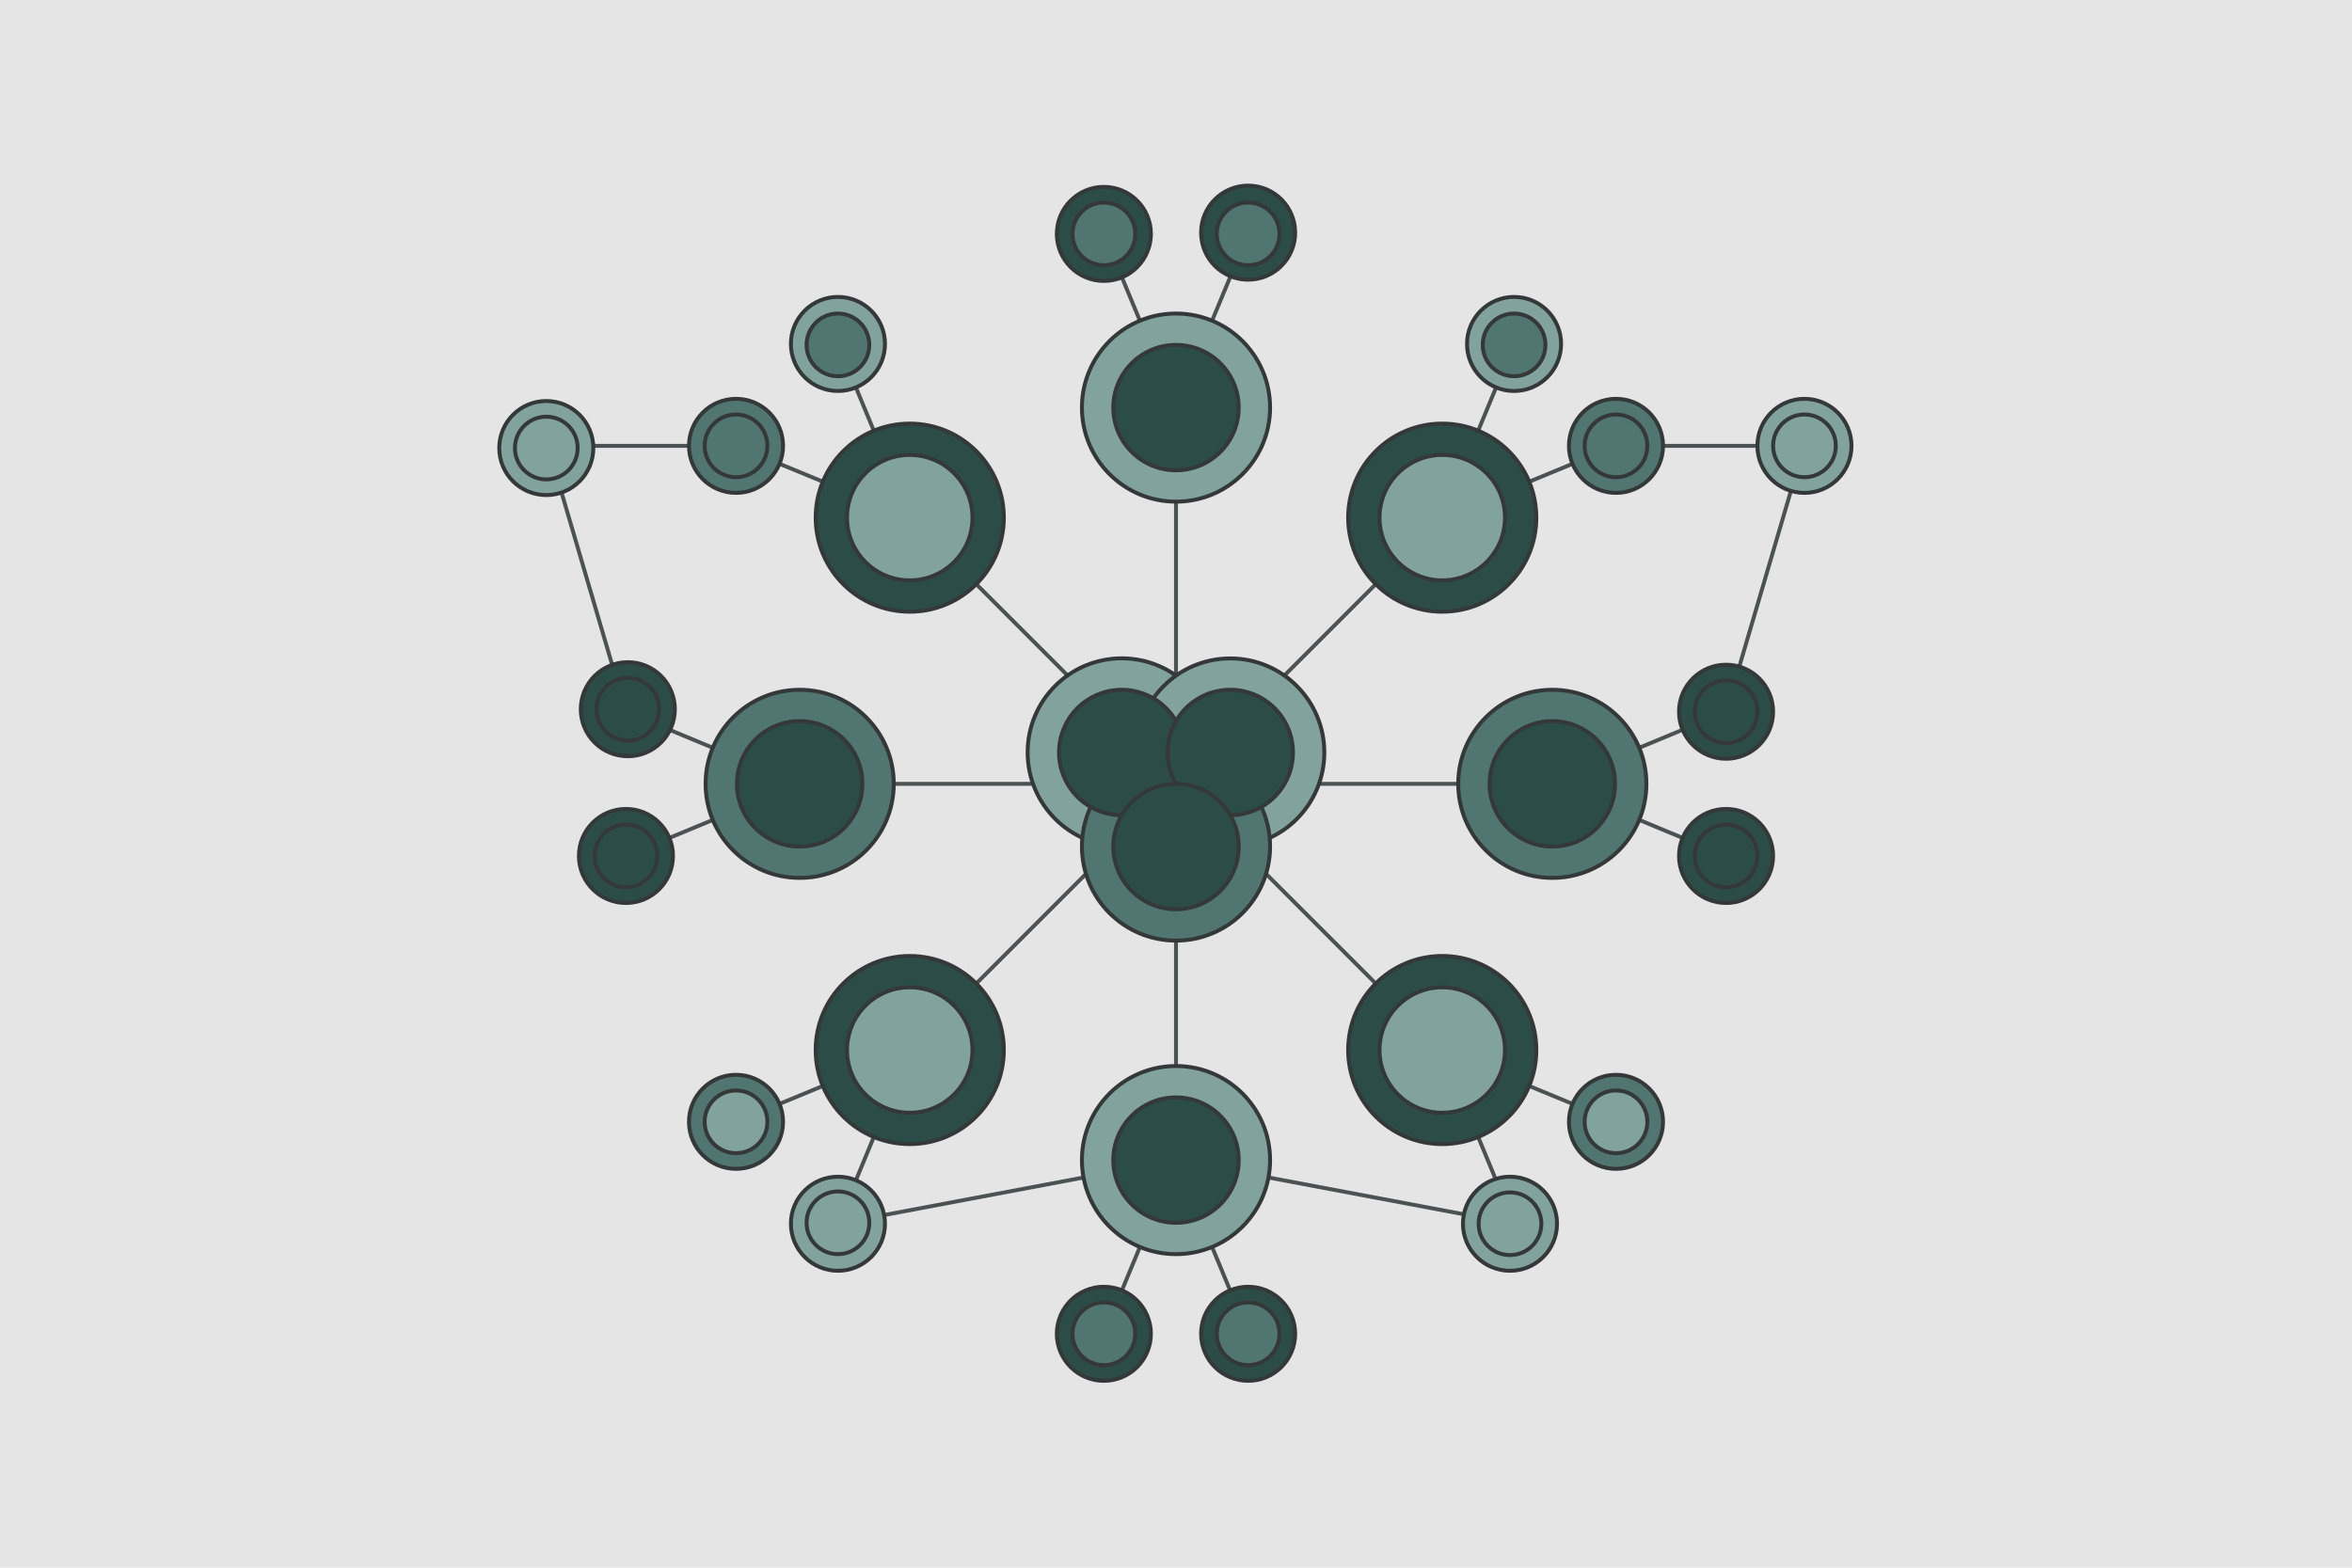 <svg id="Layer_1" data-name="Layer 1" xmlns="http://www.w3.org/2000/svg" viewBox="0 0 600 400">
  <defs>
    <style>
      .cls-1 {
        fill: #e5e5e5;
      }

      .cls-2 {
        fill: none;
        stroke: #4c5151;
      }

      .cls-2, .cls-3, .cls-4, .cls-5 {
        stroke-miterlimit: 10;
      }

      .cls-3, .cls-6 {
        fill: #82a39d;
      }

      .cls-3, .cls-4, .cls-5, .cls-6, .cls-7 {
        stroke: #343838;
      }

      .cls-4, .cls-7 {
        fill: #2c4c47;
      }

      .cls-5 {
        fill: #517570;
      }

      .cls-6 {
        stroke-miterlimit: 10;
      }

      .cls-7 {
        stroke-miterlimit: 10;
      }
    </style>
  </defs>
  <rect id="Background" class="cls-1" width="600" height="400"/>
  <g id="Parents">
    <line id="Tier3-Parent2-2" class="cls-2" x1="139.76" y1="113.76" x2="159.68" y2="181.6"/>
    <line id="Tier3-Parent2" class="cls-2" x1="139.76" y1="113.76" x2="187.76" y2="113.76"/>
    <line id="Tier3-Parent1-2" class="cls-2" x1="460.24" y1="113.76" x2="440.32" y2="181.6"/>
    <line id="Tier3-Parent1" class="cls-2" x1="460.24" y1="113.76" x2="412.24" y2="113.76"/>
    <line id="Tier2-Parent16" class="cls-2" x1="281.6" y1="340.32" x2="300" y2="296"/>
    <line id="Tier2-Parent15-2" class="cls-2" x1="213.76" y1="312.24" x2="300" y2="296"/>
    <line id="Tier2-Parent15" class="cls-2" x1="232.08" y1="267.92" x2="213.76" y2="312.24"/>
    <line id="Tier2-Parent14" class="cls-2" x1="232.08" y1="267.92" x2="187.76" y2="286.24"/>
    <line id="Tier2-Parent13" class="cls-2" x1="204" y1="200" x2="159.68" y2="218.4"/>
    <line id="Tier2-Parent12" class="cls-2" x1="204" y1="200" x2="159.68" y2="181.6"/>
    <line id="Tier2-Parent11" class="cls-2" x1="232.16" y1="132.08" x2="187.76" y2="113.76"/>
    <line id="Tier2-Parent10" class="cls-2" x1="232.08" y1="132.08" x2="213.76" y2="87.76"/>
    <line id="Tier2-Parent9" class="cls-2" x1="300" y1="104" x2="281.6" y2="59.68"/>
    <line id="Tier2-Parent8" class="cls-2" x1="300" y1="104" x2="318.4" y2="59.68"/>
    <line id="Tier2-Parent7" class="cls-2" x1="367.92" y1="132.08" x2="386.24" y2="87.76"/>
    <line id="Tier2-Parent6" class="cls-2" x1="367.92" y1="132.08" x2="412.24" y2="113.76"/>
    <line id="Tier2-Parent5" class="cls-2" x1="396" y1="200" x2="440.32" y2="181.6"/>
    <line id="Tier2-Parent4" class="cls-2" x1="396" y1="200" x2="440.32" y2="218.4"/>
    <line id="Tier2-Parent3" class="cls-2" x1="367.92" y1="267.92" x2="412.24" y2="286.24"/>
    <line id="Tier2-Parent2-2" class="cls-2" x1="386.24" y1="312.24" x2="300" y2="296"/>
    <line id="Tier2-Parent2" class="cls-2" x1="367.92" y1="267.92" x2="386.24" y2="312.24"/>
    <line id="Tier2-Parent1" class="cls-2" x1="318.4" y1="340.32" x2="300" y2="296"/>
    <line id="Tier1-Parent8" class="cls-2" x1="232.08" y1="267.92" x2="300" y2="200"/>
    <line id="Tier1-Parent7" class="cls-2" x1="204" y1="200" x2="300" y2="200"/>
    <line id="Tier1-Parent6" class="cls-2" x1="232.08" y1="132.08" x2="300" y2="200"/>
    <line id="Tier1-Parent5" class="cls-2" x1="300" y1="200" x2="300" y2="104"/>
    <line id="Tier1-Parent4" class="cls-2" x1="367.92" y1="132.08" x2="300" y2="200"/>
    <line id="Tier1-Parent3" class="cls-2" x1="396" y1="200" x2="300" y2="200"/>
    <line id="Tier1-Parent2" class="cls-2" x1="367.92" y1="267.92" x2="300" y2="200"/>
    <line id="Tier1-Parent1" class="cls-2" x1="300" y1="296" x2="300" y2="200"/>
  </g>
  <g id="Heapverses">
    <circle id="Tier3-Heapverse2" class="cls-3" cx="139.36" cy="114.32" r="12"/>
    <circle id="Tier3-Heapverse1" class="cls-3" cx="460.32" cy="113.76" r="12"/>
    <circle id="Tier2-Heapverse16" class="cls-4" cx="281.6" cy="340.32" r="12"/>
    <circle id="Tier2-Heapverse15" class="cls-3" cx="213.76" cy="312.24" r="12"/>
    <circle id="Tier2-Heapverse14" class="cls-5" cx="187.76" cy="286.24" r="12"/>
    <circle id="Tier2-Heapverse13" class="cls-4" cx="159.68" cy="218.4" r="12"/>
    <circle id="Tier2-Heapverse12" class="cls-4" cx="160.16" cy="180.96" r="12"/>
    <circle id="Tier2-Heapverse11" class="cls-5" cx="187.76" cy="113.76" r="12"/>
    <circle id="Tier2-Heapverse10" class="cls-3" cx="213.76" cy="87.76" r="12"/>
    <circle id="Tier2-Heapverse9" class="cls-4" cx="281.6" cy="59.68" r="12"/>
    <circle id="Tier2-Heapverse8" class="cls-4" cx="318.4" cy="59.36" r="12"/>
    <circle id="Tier2-Heapverse7" class="cls-3" cx="386.24" cy="87.76" r="12"/>
    <circle id="Tier2-Heapverse6" class="cls-5" cx="412.24" cy="113.76" r="12"/>
    <circle id="Tier2-Heapverse5" class="cls-4" cx="440.32" cy="181.6" r="12"/>
    <circle id="Tier2-Heapverse4" class="cls-4" cx="440.32" cy="218.4" r="12"/>
    <circle id="Tier2-Heapverse3" class="cls-5" cx="412.24" cy="286.24" r="12"/>
    <circle id="Tier2-Heapverse2" class="cls-3" cx="385.2" cy="312.24" r="12"/>
    <circle id="Tier2-Heapverse1" class="cls-4" cx="318.4" cy="340.32" r="12"/>
    <circle id="Tier1-Heapverse8" class="cls-4" cx="232.08" cy="267.92" r="24"/>
    <circle id="Tier1-Heapverse7" class="cls-5" cx="204" cy="200" r="24"/>
    <circle id="Tier1-Heapverse6" class="cls-4" cx="232.08" cy="132.08" r="24"/>
    <circle id="Tier1-Heapverse5" class="cls-3" cx="300" cy="104" r="24"/>
    <circle id="Tier1-Heapverse4" class="cls-4" cx="367.92" cy="132.08" r="24"/>
    <circle id="Tier1-Heapverse3" class="cls-5" cx="396" cy="200" r="24"/>
    <circle id="Tier1-Heapverse2" class="cls-4" cx="367.92" cy="267.92" r="24"/>
    <circle id="Tier1-Heapverse1" class="cls-3" cx="300" cy="296" r="24"/>
    <circle id="Tier0-Heapverse3" class="cls-6" cx="286.152" cy="191.976" r="24.001"/>
    <circle id="Tier0-Heapverse2" class="cls-3" cx="313.84" cy="192" r="24"/>
    <circle id="Tier0-Heapverse1" class="cls-5" cx="300" cy="216" r="24"/>
  </g>
  <g id="Heaps">
    <circle id="Tier3-Heap2" class="cls-3" cx="139.36" cy="114.32" r="8"/>
    <circle id="Tier3-Heap1" class="cls-3" cx="460.32" cy="113.76" r="8"/>
    <circle id="Tier2-Heap16" class="cls-5" cx="281.6" cy="340.32" r="8"/>
    <circle id="Tier2-Heap15" class="cls-3" cx="213.76" cy="312" r="8"/>
    <circle id="Tier2-Heap14" class="cls-3" cx="187.76" cy="286.24" r="8"/>
    <circle id="Tier2-Heap13" class="cls-4" cx="159.68" cy="218.4" r="8"/>
    <circle id="Tier2-Heap12" class="cls-4" cx="160.16" cy="180.96" r="8"/>
    <circle id="Tier2-Heap11" class="cls-5" cx="187.76" cy="113.76" r="8"/>
    <circle id="Tier2-Heap10" class="cls-5" cx="213.76" cy="88" r="8"/>
    <circle id="Tier2-Heap9" class="cls-5" cx="281.6" cy="59.68" r="8"/>
    <circle id="Tier2-Heap8" class="cls-5" cx="318.4" cy="59.68" r="8"/>
    <circle id="Tier2-Heap7" class="cls-5" cx="386.24" cy="88" r="8"/>
    <circle id="Tier2-Heap6" class="cls-5" cx="412.24" cy="113.76" r="8"/>
    <circle id="Tier2-Heap5" class="cls-4" cx="440.32" cy="181.6" r="8"/>
    <circle id="Tier2-Heap4" class="cls-4" cx="440.32" cy="218.4" r="8"/>
    <circle id="Tier2-Heap3" class="cls-3" cx="412.24" cy="286.24" r="8"/>
    <circle id="Tier2-Heap2" class="cls-3" cx="385.2" cy="312.24" r="8"/>
    <circle id="Tier2-Heap1" class="cls-5" cx="318.4" cy="340.32" r="8"/>
    <circle id="Tier1-Heap8" class="cls-3" cx="232.08" cy="267.92" r="16"/>
    <circle id="Tier1-Heap7" class="cls-4" cx="204" cy="200" r="16"/>
    <circle id="Tier1-Heap6" class="cls-3" cx="232.08" cy="132.08" r="16"/>
    <circle id="Tier1-Heap5" class="cls-4" cx="300" cy="104" r="16"/>
    <circle id="Tier1-Heap4" class="cls-3" cx="367.92" cy="132.08" r="16"/>
    <circle id="Tier1-Heap3" class="cls-4" cx="396" cy="200" r="16"/>
    <circle id="Tier1-Heap2" class="cls-3" cx="367.92" cy="267.92" r="16"/>
    <circle id="Tier1-Heap1" class="cls-4" cx="300" cy="296" r="16"/>
    <circle id="Tier0-Heap3" class="cls-7" cx="286.16" cy="192" r="16" transform="translate(13.521 402.76) rotate(-71.565)"/>
    <circle id="Tier0-Heap2" class="cls-4" cx="313.84" cy="192" r="16"/>
    <circle id="Tier0-Heap1" class="cls-4" cx="300" cy="216" r="16"/>
  </g>
</svg>
